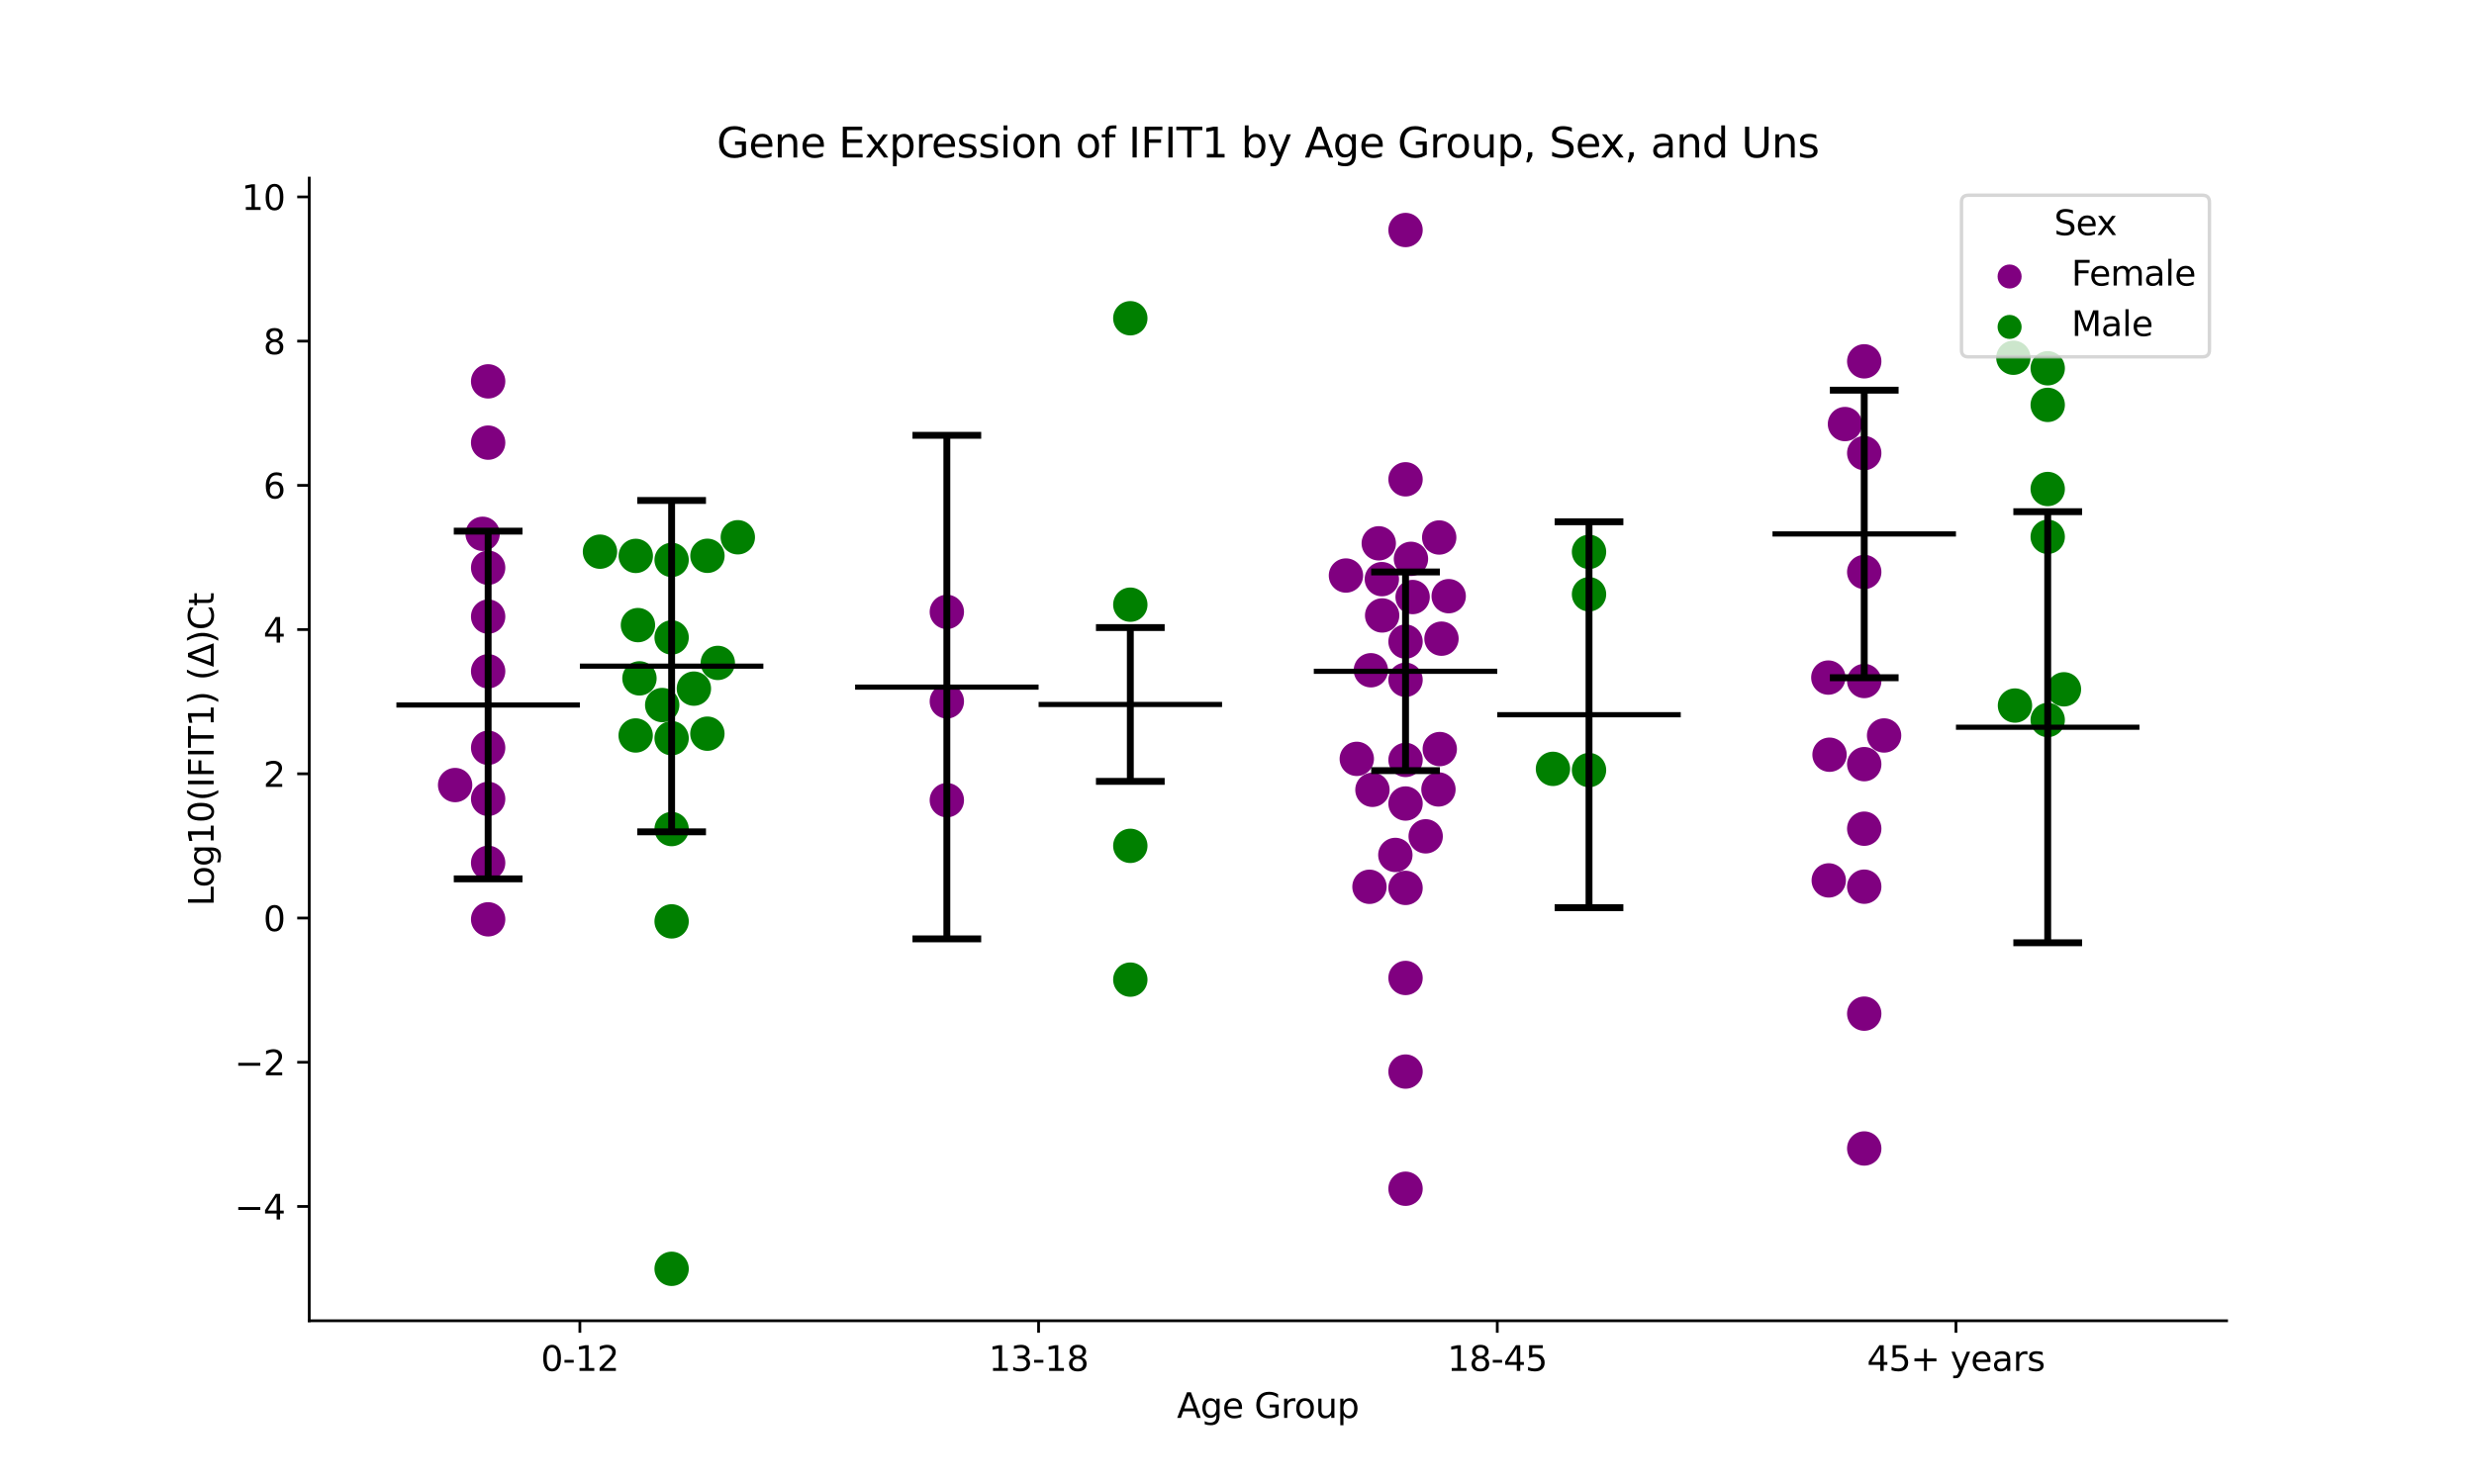 <?xml version="1.0" encoding="utf-8" standalone="no"?>
<!DOCTYPE svg PUBLIC "-//W3C//DTD SVG 1.1//EN"
  "http://www.w3.org/Graphics/SVG/1.1/DTD/svg11.dtd">
<svg xmlns:xlink="http://www.w3.org/1999/xlink" width="720pt" height="432pt" viewBox="0 0 720 432" xmlns="http://www.w3.org/2000/svg" version="1.1">
 <defs>
  <style type="text/css">*{stroke-linejoin: round; stroke-linecap: butt}</style>
 </defs>
 <g id="figure_1">
  <g id="patch_1">
   <path d="M 0 432 
L 720 432 
L 720 0 
L 0 0 
z
" style="fill: #ffffff"/>
  </g>
  <g id="axes_1">
   <g id="patch_2">
    <path d="M 90 384.48 
L 648 384.48 
L 648 51.84 
L 90 51.84 
z
" style="fill: #ffffff"/>
   </g>
   <g id="PathCollection_1">
    <defs>
     <path id="C0_0_c9276a9170" d="M 0 5 
C 1.326 5 2.598 4.473 3.536 3.536 
C 4.473 2.598 5 1.326 5 -0 
C 5 -1.326 4.473 -2.598 3.536 -3.536 
C 2.598 -4.473 1.326 -5 0 -5 
C -1.326 -5 -2.598 -4.473 -3.536 -3.536 
C -4.473 -2.598 -5 -1.326 -5 0 
C -5 1.326 -4.473 2.598 -3.536 3.536 
C -2.598 4.473 -1.326 5 0 5 
z
"/>
    </defs>
    <g clip-path="url(#p5ed9234a04)">
     <use xlink:href="#C0_0_c9276a9170" x="140.456" y="155.396" style="fill: #800080"/>
    </g>
    <g clip-path="url(#p5ed9234a04)">
     <use xlink:href="#C0_0_c9276a9170" x="142.062" y="217.688" style="fill: #800080"/>
    </g>
    <g clip-path="url(#p5ed9234a04)">
     <use xlink:href="#C0_0_c9276a9170" x="132.451" y="228.535" style="fill: #800080"/>
    </g>
    <g clip-path="url(#p5ed9234a04)">
     <use xlink:href="#C0_0_c9276a9170" x="142.062" y="179.499" style="fill: #800080"/>
    </g>
    <g clip-path="url(#p5ed9234a04)">
     <use xlink:href="#C0_0_c9276a9170" x="142.062" y="111.017" style="fill: #800080"/>
    </g>
    <g clip-path="url(#p5ed9234a04)">
     <use xlink:href="#C0_0_c9276a9170" x="142.062" y="251.177" style="fill: #800080"/>
    </g>
    <g clip-path="url(#p5ed9234a04)">
     <use xlink:href="#C0_0_c9276a9170" x="142.062" y="165.278" style="fill: #800080"/>
    </g>
    <g clip-path="url(#p5ed9234a04)">
     <use xlink:href="#C0_0_c9276a9170" x="142.062" y="128.852" style="fill: #800080"/>
    </g>
    <g clip-path="url(#p5ed9234a04)">
     <use xlink:href="#C0_0_c9276a9170" x="142.062" y="195.416" style="fill: #800080"/>
    </g>
    <g clip-path="url(#p5ed9234a04)">
     <use xlink:href="#C0_0_c9276a9170" x="142.062" y="232.561" style="fill: #800080"/>
    </g>
    <g clip-path="url(#p5ed9234a04)">
     <use xlink:href="#C0_0_c9276a9170" x="142.062" y="267.624" style="fill: #800080"/>
    </g>
   </g>
   <g id="PathCollection_2">
    <defs>
     <path id="C1_0_45dfde4fef" d="M 0 5 
C 1.326 5 2.598 4.473 3.536 3.536 
C 4.473 2.598 5 1.326 5 -0 
C 5 -1.326 4.473 -2.598 3.536 -3.536 
C 2.598 -4.473 1.326 -5 0 -5 
C -1.326 -5 -2.598 -4.473 -3.536 -3.536 
C -4.473 -2.598 -5 -1.326 -5 0 
C -5 1.326 -4.473 2.598 -3.536 3.536 
C -2.598 4.473 -1.326 5 0 5 
z
"/>
    </defs>
    <g clip-path="url(#p5ed9234a04)">
     <use xlink:href="#C1_0_45dfde4fef" x="185.66" y="181.972" style="fill: #008000"/>
    </g>
    <g clip-path="url(#p5ed9234a04)">
     <use xlink:href="#C1_0_45dfde4fef" x="186.098" y="197.478" style="fill: #008000"/>
    </g>
    <g clip-path="url(#p5ed9234a04)">
     <use xlink:href="#C1_0_45dfde4fef" x="205.868" y="213.58" style="fill: #008000"/>
    </g>
    <g clip-path="url(#p5ed9234a04)">
     <use xlink:href="#C1_0_45dfde4fef" x="195.459" y="162.994" style="fill: #008000"/>
    </g>
    <g clip-path="url(#p5ed9234a04)">
     <use xlink:href="#C1_0_45dfde4fef" x="214.724" y="156.403" style="fill: #008000"/>
    </g>
    <g clip-path="url(#p5ed9234a04)">
     <use xlink:href="#C1_0_45dfde4fef" x="195.459" y="185.564" style="fill: #008000"/>
    </g>
    <g clip-path="url(#p5ed9234a04)">
     <use xlink:href="#C1_0_45dfde4fef" x="192.716" y="205.242" style="fill: #008000"/>
    </g>
    <g clip-path="url(#p5ed9234a04)">
     <use xlink:href="#C1_0_45dfde4fef" x="174.611" y="160.596" style="fill: #008000"/>
    </g>
    <g clip-path="url(#p5ed9234a04)">
     <use xlink:href="#C1_0_45dfde4fef" x="195.459" y="241.347" style="fill: #008000"/>
    </g>
    <g clip-path="url(#p5ed9234a04)">
     <use xlink:href="#C1_0_45dfde4fef" x="195.459" y="214.894" style="fill: #008000"/>
    </g>
    <g clip-path="url(#p5ed9234a04)">
     <use xlink:href="#C1_0_45dfde4fef" x="201.94" y="200.464" style="fill: #008000"/>
    </g>
    <g clip-path="url(#p5ed9234a04)">
     <use xlink:href="#C1_0_45dfde4fef" x="195.459" y="369.36" style="fill: #008000"/>
    </g>
    <g clip-path="url(#p5ed9234a04)">
     <use xlink:href="#C1_0_45dfde4fef" x="205.884" y="161.8" style="fill: #008000"/>
    </g>
    <g clip-path="url(#p5ed9234a04)">
     <use xlink:href="#C1_0_45dfde4fef" x="195.459" y="268.219" style="fill: #008000"/>
    </g>
    <g clip-path="url(#p5ed9234a04)">
     <use xlink:href="#C1_0_45dfde4fef" x="184.993" y="214.099" style="fill: #008000"/>
    </g>
    <g clip-path="url(#p5ed9234a04)">
     <use xlink:href="#C1_0_45dfde4fef" x="185.031" y="161.828" style="fill: #008000"/>
    </g>
    <g clip-path="url(#p5ed9234a04)">
     <use xlink:href="#C1_0_45dfde4fef" x="208.901" y="192.977" style="fill: #008000"/>
    </g>
   </g>
   <g id="PathCollection_3">
    <defs>
     <path id="C2_0_826dd06408" d="M 0 5 
C 1.326 5 2.598 4.473 3.536 3.536 
C 4.473 2.598 5 1.326 5 -0 
C 5 -1.326 4.473 -2.598 3.536 -3.536 
C 2.598 -4.473 1.326 -5 0 -5 
C -1.326 -5 -2.598 -4.473 -3.536 -3.536 
C -4.473 -2.598 -5 -1.326 -5 0 
C -5 1.326 -4.473 2.598 -3.536 3.536 
C -2.598 4.473 -1.326 5 0 5 
z
"/>
    </defs>
    <g clip-path="url(#p5ed9234a04)">
     <use xlink:href="#C2_0_826dd06408" x="275.555" y="178.124" style="fill: #800080"/>
    </g>
    <g clip-path="url(#p5ed9234a04)">
     <use xlink:href="#C2_0_826dd06408" x="275.555" y="232.933" style="fill: #800080"/>
    </g>
    <g clip-path="url(#p5ed9234a04)">
     <use xlink:href="#C2_0_826dd06408" x="275.555" y="204.172" style="fill: #800080"/>
    </g>
   </g>
   <g id="PathCollection_4">
    <defs>
     <path id="C3_0_7bccca6d13" d="M 0 5 
C 1.326 5 2.598 4.473 3.536 3.536 
C 4.473 2.598 5 1.326 5 -0 
C 5 -1.326 4.473 -2.598 3.536 -3.536 
C 2.598 -4.473 1.326 -5 0 -5 
C -1.326 -5 -2.598 -4.473 -3.536 -3.536 
C -4.473 -2.598 -5 -1.326 -5 0 
C -5 1.326 -4.473 2.598 -3.536 3.536 
C -2.598 4.473 -1.326 5 0 5 
z
"/>
    </defs>
    <g clip-path="url(#p5ed9234a04)">
     <use xlink:href="#C3_0_7bccca6d13" x="328.952" y="285.174" style="fill: #008000"/>
    </g>
    <g clip-path="url(#p5ed9234a04)">
     <use xlink:href="#C3_0_7bccca6d13" x="328.952" y="92.645" style="fill: #008000"/>
    </g>
    <g clip-path="url(#p5ed9234a04)">
     <use xlink:href="#C3_0_7bccca6d13" x="328.952" y="246.231" style="fill: #008000"/>
    </g>
    <g clip-path="url(#p5ed9234a04)">
     <use xlink:href="#C3_0_7bccca6d13" x="328.952" y="176.025" style="fill: #008000"/>
    </g>
   </g>
   <g id="PathCollection_5">
    <defs>
     <path id="C4_0_5c964a49e8" d="M 0 5 
C 1.326 5 2.598 4.473 3.536 3.536 
C 4.473 2.598 5 1.326 5 -0 
C 5 -1.326 4.473 -2.598 3.536 -3.536 
C 2.598 -4.473 1.326 -5 0 -5 
C -1.326 -5 -2.598 -4.473 -3.536 -3.536 
C -4.473 -2.598 -5 -1.326 -5 0 
C -5 1.326 -4.473 2.598 -3.536 3.536 
C -2.598 4.473 -1.326 5 0 5 
z
"/>
    </defs>
    <g clip-path="url(#p5ed9234a04)">
     <use xlink:href="#C4_0_5c964a49e8" x="401.257" y="158.166" style="fill: #800080"/>
    </g>
    <g clip-path="url(#p5ed9234a04)">
     <use xlink:href="#C4_0_5c964a49e8" x="409.048" y="258.473" style="fill: #800080"/>
    </g>
    <g clip-path="url(#p5ed9234a04)">
     <use xlink:href="#C4_0_5c964a49e8" x="398.553" y="258.149" style="fill: #800080"/>
    </g>
    <g clip-path="url(#p5ed9234a04)">
     <use xlink:href="#C4_0_5c964a49e8" x="406.084" y="248.88" style="fill: #800080"/>
    </g>
    <g clip-path="url(#p5ed9234a04)">
     <use xlink:href="#C4_0_5c964a49e8" x="409.048" y="139.529" style="fill: #800080"/>
    </g>
    <g clip-path="url(#p5ed9234a04)">
     <use xlink:href="#C4_0_5c964a49e8" x="409.048" y="197.892" style="fill: #800080"/>
    </g>
    <g clip-path="url(#p5ed9234a04)">
     <use xlink:href="#C4_0_5c964a49e8" x="414.909" y="243.461" style="fill: #800080"/>
    </g>
    <g clip-path="url(#p5ed9234a04)">
     <use xlink:href="#C4_0_5c964a49e8" x="409.048" y="233.907" style="fill: #800080"/>
    </g>
    <g clip-path="url(#p5ed9234a04)">
     <use xlink:href="#C4_0_5c964a49e8" x="409.048" y="66.96" style="fill: #800080"/>
    </g>
    <g clip-path="url(#p5ed9234a04)">
     <use xlink:href="#C4_0_5c964a49e8" x="398.96" y="195.116" style="fill: #800080"/>
    </g>
    <g clip-path="url(#p5ed9234a04)">
     <use xlink:href="#C4_0_5c964a49e8" x="419.009" y="218.059" style="fill: #800080"/>
    </g>
    <g clip-path="url(#p5ed9234a04)">
     <use xlink:href="#C4_0_5c964a49e8" x="411.113" y="173.803" style="fill: #800080"/>
    </g>
    <g clip-path="url(#p5ed9234a04)">
     <use xlink:href="#C4_0_5c964a49e8" x="394.861" y="220.911" style="fill: #800080"/>
    </g>
    <g clip-path="url(#p5ed9234a04)">
     <use xlink:href="#C4_0_5c964a49e8" x="391.709" y="167.539" style="fill: #800080"/>
    </g>
    <g clip-path="url(#p5ed9234a04)">
     <use xlink:href="#C4_0_5c964a49e8" x="402.151" y="168.593" style="fill: #800080"/>
    </g>
    <g clip-path="url(#p5ed9234a04)">
     <use xlink:href="#C4_0_5c964a49e8" x="418.846" y="156.467" style="fill: #800080"/>
    </g>
    <g clip-path="url(#p5ed9234a04)">
     <use xlink:href="#C4_0_5c964a49e8" x="402.244" y="179.157" style="fill: #800080"/>
    </g>
    <g clip-path="url(#p5ed9234a04)">
     <use xlink:href="#C4_0_5c964a49e8" x="421.61" y="173.55" style="fill: #800080"/>
    </g>
    <g clip-path="url(#p5ed9234a04)">
     <use xlink:href="#C4_0_5c964a49e8" x="409.048" y="311.941" style="fill: #800080"/>
    </g>
    <g clip-path="url(#p5ed9234a04)">
     <use xlink:href="#C4_0_5c964a49e8" x="409.048" y="346.05" style="fill: #800080"/>
    </g>
    <g clip-path="url(#p5ed9234a04)">
     <use xlink:href="#C4_0_5c964a49e8" x="418.626" y="229.809" style="fill: #800080"/>
    </g>
    <g clip-path="url(#p5ed9234a04)">
     <use xlink:href="#C4_0_5c964a49e8" x="419.51" y="185.921" style="fill: #800080"/>
    </g>
    <g clip-path="url(#p5ed9234a04)">
     <use xlink:href="#C4_0_5c964a49e8" x="399.418" y="229.92" style="fill: #800080"/>
    </g>
    <g clip-path="url(#p5ed9234a04)">
     <use xlink:href="#C4_0_5c964a49e8" x="410.624" y="162.686" style="fill: #800080"/>
    </g>
    <g clip-path="url(#p5ed9234a04)">
     <use xlink:href="#C4_0_5c964a49e8" x="409.048" y="186.774" style="fill: #800080"/>
    </g>
    <g clip-path="url(#p5ed9234a04)">
     <use xlink:href="#C4_0_5c964a49e8" x="409.048" y="221.22" style="fill: #800080"/>
    </g>
    <g clip-path="url(#p5ed9234a04)">
     <use xlink:href="#C4_0_5c964a49e8" x="409.048" y="284.691" style="fill: #800080"/>
    </g>
   </g>
   <g id="PathCollection_6">
    <defs>
     <path id="C5_0_797aa3fa32" d="M 0 5 
C 1.326 5 2.598 4.473 3.536 3.536 
C 4.473 2.598 5 1.326 5 -0 
C 5 -1.326 4.473 -2.598 3.536 -3.536 
C 2.598 -4.473 1.326 -5 0 -5 
C -1.326 -5 -2.598 -4.473 -3.536 -3.536 
C -4.473 -2.598 -5 -1.326 -5 0 
C -5 1.326 -4.473 2.598 -3.536 3.536 
C -2.598 4.473 -1.326 5 0 5 
z
"/>
    </defs>
    <g clip-path="url(#p5ed9234a04)">
     <use xlink:href="#C5_0_797aa3fa32" x="451.952" y="223.82" style="fill: #008000"/>
    </g>
    <g clip-path="url(#p5ed9234a04)">
     <use xlink:href="#C5_0_797aa3fa32" x="462.445" y="224.174" style="fill: #008000"/>
    </g>
    <g clip-path="url(#p5ed9234a04)">
     <use xlink:href="#C5_0_797aa3fa32" x="462.445" y="172.998" style="fill: #008000"/>
    </g>
    <g clip-path="url(#p5ed9234a04)">
     <use xlink:href="#C5_0_797aa3fa32" x="462.445" y="160.654" style="fill: #008000"/>
    </g>
   </g>
   <g id="PathCollection_7">
    <defs>
     <path id="C6_0_ce1f99729d" d="M 0 5 
C 1.326 5 2.598 4.473 3.536 3.536 
C 4.473 2.598 5 1.326 5 -0 
C 5 -1.326 4.473 -2.598 3.536 -3.536 
C 2.598 -4.473 1.326 -5 0 -5 
C -1.326 -5 -2.598 -4.473 -3.536 -3.536 
C -4.473 -2.598 -5 -1.326 -5 0 
C -5 1.326 -4.473 2.598 -3.536 3.536 
C -2.598 4.473 -1.326 5 0 5 
z
"/>
    </defs>
    <g clip-path="url(#p5ed9234a04)">
     <use xlink:href="#C6_0_ce1f99729d" x="542.541" y="295.081" style="fill: #800080"/>
    </g>
    <g clip-path="url(#p5ed9234a04)">
     <use xlink:href="#C6_0_ce1f99729d" x="548.321" y="214.1" style="fill: #800080"/>
    </g>
    <g clip-path="url(#p5ed9234a04)">
     <use xlink:href="#C6_0_ce1f99729d" x="542.541" y="166.508" style="fill: #800080"/>
    </g>
    <g clip-path="url(#p5ed9234a04)">
     <use xlink:href="#C6_0_ce1f99729d" x="542.541" y="105.187" style="fill: #800080"/>
    </g>
    <g clip-path="url(#p5ed9234a04)">
     <use xlink:href="#C6_0_ce1f99729d" x="536.936" y="123.449" style="fill: #800080"/>
    </g>
    <g clip-path="url(#p5ed9234a04)">
     <use xlink:href="#C6_0_ce1f99729d" x="542.541" y="198.244" style="fill: #800080"/>
    </g>
    <g clip-path="url(#p5ed9234a04)">
     <use xlink:href="#C6_0_ce1f99729d" x="532.445" y="219.701" style="fill: #800080"/>
    </g>
    <g clip-path="url(#p5ed9234a04)">
     <use xlink:href="#C6_0_ce1f99729d" x="532.218" y="256.29" style="fill: #800080"/>
    </g>
    <g clip-path="url(#p5ed9234a04)">
     <use xlink:href="#C6_0_ce1f99729d" x="542.541" y="131.905" style="fill: #800080"/>
    </g>
    <g clip-path="url(#p5ed9234a04)">
     <use xlink:href="#C6_0_ce1f99729d" x="542.541" y="241.241" style="fill: #800080"/>
    </g>
    <g clip-path="url(#p5ed9234a04)">
     <use xlink:href="#C6_0_ce1f99729d" x="542.541" y="334.328" style="fill: #800080"/>
    </g>
    <g clip-path="url(#p5ed9234a04)">
     <use xlink:href="#C6_0_ce1f99729d" x="532.093" y="197.247" style="fill: #800080"/>
    </g>
    <g clip-path="url(#p5ed9234a04)">
     <use xlink:href="#C6_0_ce1f99729d" x="542.541" y="222.449" style="fill: #800080"/>
    </g>
    <g clip-path="url(#p5ed9234a04)">
     <use xlink:href="#C6_0_ce1f99729d" x="542.541" y="258.118" style="fill: #800080"/>
    </g>
   </g>
   <g id="PathCollection_8">
    <defs>
     <path id="C7_0_4803d1786e" d="M 0 5 
C 1.326 5 2.598 4.473 3.536 3.536 
C 4.473 2.598 5 1.326 5 -0 
C 5 -1.326 4.473 -2.598 3.536 -3.536 
C 2.598 -4.473 1.326 -5 0 -5 
C -1.326 -5 -2.598 -4.473 -3.536 -3.536 
C -4.473 -2.598 -5 -1.326 -5 0 
C -5 1.326 -4.473 2.598 -3.536 3.536 
C -2.598 4.473 -1.326 5 0 5 
z
"/>
    </defs>
    <g clip-path="url(#p5ed9234a04)">
     <use xlink:href="#C7_0_4803d1786e" x="586.41" y="205.391" style="fill: #008000"/>
    </g>
    <g clip-path="url(#p5ed9234a04)">
     <use xlink:href="#C7_0_4803d1786e" x="595.938" y="107.209" style="fill: #008000"/>
    </g>
    <g clip-path="url(#p5ed9234a04)">
     <use xlink:href="#C7_0_4803d1786e" x="585.945" y="104.139" style="fill: #008000"/>
    </g>
    <g clip-path="url(#p5ed9234a04)">
     <use xlink:href="#C7_0_4803d1786e" x="595.938" y="142.355" style="fill: #008000"/>
    </g>
    <g clip-path="url(#p5ed9234a04)">
     <use xlink:href="#C7_0_4803d1786e" x="595.938" y="156.268" style="fill: #008000"/>
    </g>
    <g clip-path="url(#p5ed9234a04)">
     <use xlink:href="#C7_0_4803d1786e" x="595.938" y="209.594" style="fill: #008000"/>
    </g>
    <g clip-path="url(#p5ed9234a04)">
     <use xlink:href="#C7_0_4803d1786e" x="600.663" y="200.663" style="fill: #008000"/>
    </g>
    <g clip-path="url(#p5ed9234a04)">
     <use xlink:href="#C7_0_4803d1786e" x="595.938" y="117.865" style="fill: #008000"/>
    </g>
   </g>
   <g id="PathCollection_9"/>
   <g id="PathCollection_10"/>
   <g id="matplotlib.axis_1">
    <g id="xtick_1">
     <g id="line2d_1">
      <defs>
       <path id="mc02704fbeb" d="M 0 0 
L 0 3.5 
" style="stroke: #000000; stroke-width: 0.8"/>
      </defs>
      <g>
       <use xlink:href="#mc02704fbeb" x="168.761" y="384.48" style="stroke: #000000; stroke-width: 0.8"/>
      </g>
     </g>
     <g id="text_1">
      <!-- 0-12 -->
      <g transform="translate(157.413 399.078) scale(0.1 -0.1)">
       <defs>
        <path id="DejaVuSans-30" d="M 2034 4250 
Q 1547 4250 1301 3770 
Q 1056 3291 1056 2328 
Q 1056 1369 1301 889 
Q 1547 409 2034 409 
Q 2525 409 2770 889 
Q 3016 1369 3016 2328 
Q 3016 3291 2770 3770 
Q 2525 4250 2034 4250 
z
M 2034 4750 
Q 2819 4750 3233 4129 
Q 3647 3509 3647 2328 
Q 3647 1150 3233 529 
Q 2819 -91 2034 -91 
Q 1250 -91 836 529 
Q 422 1150 422 2328 
Q 422 3509 836 4129 
Q 1250 4750 2034 4750 
z
" transform="scale(0.016)"/>
        <path id="DejaVuSans-2d" d="M 313 2009 
L 1997 2009 
L 1997 1497 
L 313 1497 
L 313 2009 
z
" transform="scale(0.016)"/>
        <path id="DejaVuSans-31" d="M 794 531 
L 1825 531 
L 1825 4091 
L 703 3866 
L 703 4441 
L 1819 4666 
L 2450 4666 
L 2450 531 
L 3481 531 
L 3481 0 
L 794 0 
L 794 531 
z
" transform="scale(0.016)"/>
        <path id="DejaVuSans-32" d="M 1228 531 
L 3431 531 
L 3431 0 
L 469 0 
L 469 531 
Q 828 903 1448 1529 
Q 2069 2156 2228 2338 
Q 2531 2678 2651 2914 
Q 2772 3150 2772 3378 
Q 2772 3750 2511 3984 
Q 2250 4219 1831 4219 
Q 1534 4219 1204 4116 
Q 875 4013 500 3803 
L 500 4441 
Q 881 4594 1212 4672 
Q 1544 4750 1819 4750 
Q 2544 4750 2975 4387 
Q 3406 4025 3406 3419 
Q 3406 3131 3298 2873 
Q 3191 2616 2906 2266 
Q 2828 2175 2409 1742 
Q 1991 1309 1228 531 
z
" transform="scale(0.016)"/>
       </defs>
       <use xlink:href="#DejaVuSans-30"/>
       <use xlink:href="#DejaVuSans-2d" x="63.623"/>
       <use xlink:href="#DejaVuSans-31" x="99.707"/>
       <use xlink:href="#DejaVuSans-32" x="163.33"/>
      </g>
     </g>
    </g>
    <g id="xtick_2">
     <g id="line2d_2">
      <g>
       <use xlink:href="#mc02704fbeb" x="302.254" y="384.48" style="stroke: #000000; stroke-width: 0.8"/>
      </g>
     </g>
     <g id="text_2">
      <!-- 13-18 -->
      <g transform="translate(287.725 399.078) scale(0.1 -0.1)">
       <defs>
        <path id="DejaVuSans-33" d="M 2597 2516 
Q 3050 2419 3304 2112 
Q 3559 1806 3559 1356 
Q 3559 666 3084 287 
Q 2609 -91 1734 -91 
Q 1441 -91 1130 -33 
Q 819 25 488 141 
L 488 750 
Q 750 597 1062 519 
Q 1375 441 1716 441 
Q 2309 441 2620 675 
Q 2931 909 2931 1356 
Q 2931 1769 2642 2001 
Q 2353 2234 1838 2234 
L 1294 2234 
L 1294 2753 
L 1863 2753 
Q 2328 2753 2575 2939 
Q 2822 3125 2822 3475 
Q 2822 3834 2567 4026 
Q 2313 4219 1838 4219 
Q 1578 4219 1281 4162 
Q 984 4106 628 3988 
L 628 4550 
Q 988 4650 1302 4700 
Q 1616 4750 1894 4750 
Q 2613 4750 3031 4423 
Q 3450 4097 3450 3541 
Q 3450 3153 3228 2886 
Q 3006 2619 2597 2516 
z
" transform="scale(0.016)"/>
        <path id="DejaVuSans-38" d="M 2034 2216 
Q 1584 2216 1326 1975 
Q 1069 1734 1069 1313 
Q 1069 891 1326 650 
Q 1584 409 2034 409 
Q 2484 409 2743 651 
Q 3003 894 3003 1313 
Q 3003 1734 2745 1975 
Q 2488 2216 2034 2216 
z
M 1403 2484 
Q 997 2584 770 2862 
Q 544 3141 544 3541 
Q 544 4100 942 4425 
Q 1341 4750 2034 4750 
Q 2731 4750 3128 4425 
Q 3525 4100 3525 3541 
Q 3525 3141 3298 2862 
Q 3072 2584 2669 2484 
Q 3125 2378 3379 2068 
Q 3634 1759 3634 1313 
Q 3634 634 3220 271 
Q 2806 -91 2034 -91 
Q 1263 -91 848 271 
Q 434 634 434 1313 
Q 434 1759 690 2068 
Q 947 2378 1403 2484 
z
M 1172 3481 
Q 1172 3119 1398 2916 
Q 1625 2713 2034 2713 
Q 2441 2713 2670 2916 
Q 2900 3119 2900 3481 
Q 2900 3844 2670 4047 
Q 2441 4250 2034 4250 
Q 1625 4250 1398 4047 
Q 1172 3844 1172 3481 
z
" transform="scale(0.016)"/>
       </defs>
       <use xlink:href="#DejaVuSans-31"/>
       <use xlink:href="#DejaVuSans-33" x="63.623"/>
       <use xlink:href="#DejaVuSans-2d" x="127.246"/>
       <use xlink:href="#DejaVuSans-31" x="163.33"/>
       <use xlink:href="#DejaVuSans-38" x="226.953"/>
      </g>
     </g>
    </g>
    <g id="xtick_3">
     <g id="line2d_3">
      <g>
       <use xlink:href="#mc02704fbeb" x="435.746" y="384.48" style="stroke: #000000; stroke-width: 0.8"/>
      </g>
     </g>
     <g id="text_3">
      <!-- 18-45 -->
      <g transform="translate(421.218 399.078) scale(0.1 -0.1)">
       <defs>
        <path id="DejaVuSans-34" d="M 2419 4116 
L 825 1625 
L 2419 1625 
L 2419 4116 
z
M 2253 4666 
L 3047 4666 
L 3047 1625 
L 3713 1625 
L 3713 1100 
L 3047 1100 
L 3047 0 
L 2419 0 
L 2419 1100 
L 313 1100 
L 313 1709 
L 2253 4666 
z
" transform="scale(0.016)"/>
        <path id="DejaVuSans-35" d="M 691 4666 
L 3169 4666 
L 3169 4134 
L 1269 4134 
L 1269 2991 
Q 1406 3038 1543 3061 
Q 1681 3084 1819 3084 
Q 2600 3084 3056 2656 
Q 3513 2228 3513 1497 
Q 3513 744 3044 326 
Q 2575 -91 1722 -91 
Q 1428 -91 1123 -41 
Q 819 9 494 109 
L 494 744 
Q 775 591 1075 516 
Q 1375 441 1709 441 
Q 2250 441 2565 725 
Q 2881 1009 2881 1497 
Q 2881 1984 2565 2268 
Q 2250 2553 1709 2553 
Q 1456 2553 1204 2497 
Q 953 2441 691 2322 
L 691 4666 
z
" transform="scale(0.016)"/>
       </defs>
       <use xlink:href="#DejaVuSans-31"/>
       <use xlink:href="#DejaVuSans-38" x="63.623"/>
       <use xlink:href="#DejaVuSans-2d" x="127.246"/>
       <use xlink:href="#DejaVuSans-34" x="163.33"/>
       <use xlink:href="#DejaVuSans-35" x="226.953"/>
      </g>
     </g>
    </g>
    <g id="xtick_4">
     <g id="line2d_4">
      <g>
       <use xlink:href="#mc02704fbeb" x="569.239" y="384.48" style="stroke: #000000; stroke-width: 0.8"/>
      </g>
     </g>
     <g id="text_4">
      <!-- 45+ years -->
      <g transform="translate(543.338 399.078) scale(0.1 -0.1)">
       <defs>
        <path id="DejaVuSans-2b" d="M 2944 4013 
L 2944 2272 
L 4684 2272 
L 4684 1741 
L 2944 1741 
L 2944 0 
L 2419 0 
L 2419 1741 
L 678 1741 
L 678 2272 
L 2419 2272 
L 2419 4013 
L 2944 4013 
z
" transform="scale(0.016)"/>
        <path id="DejaVuSans-20" transform="scale(0.016)"/>
        <path id="DejaVuSans-79" d="M 2059 -325 
Q 1816 -950 1584 -1140 
Q 1353 -1331 966 -1331 
L 506 -1331 
L 506 -850 
L 844 -850 
Q 1081 -850 1212 -737 
Q 1344 -625 1503 -206 
L 1606 56 
L 191 3500 
L 800 3500 
L 1894 763 
L 2988 3500 
L 3597 3500 
L 2059 -325 
z
" transform="scale(0.016)"/>
        <path id="DejaVuSans-65" d="M 3597 1894 
L 3597 1613 
L 953 1613 
Q 991 1019 1311 708 
Q 1631 397 2203 397 
Q 2534 397 2845 478 
Q 3156 559 3463 722 
L 3463 178 
Q 3153 47 2828 -22 
Q 2503 -91 2169 -91 
Q 1331 -91 842 396 
Q 353 884 353 1716 
Q 353 2575 817 3079 
Q 1281 3584 2069 3584 
Q 2775 3584 3186 3129 
Q 3597 2675 3597 1894 
z
M 3022 2063 
Q 3016 2534 2758 2815 
Q 2500 3097 2075 3097 
Q 1594 3097 1305 2825 
Q 1016 2553 972 2059 
L 3022 2063 
z
" transform="scale(0.016)"/>
        <path id="DejaVuSans-61" d="M 2194 1759 
Q 1497 1759 1228 1600 
Q 959 1441 959 1056 
Q 959 750 1161 570 
Q 1363 391 1709 391 
Q 2188 391 2477 730 
Q 2766 1069 2766 1631 
L 2766 1759 
L 2194 1759 
z
M 3341 1997 
L 3341 0 
L 2766 0 
L 2766 531 
Q 2569 213 2275 61 
Q 1981 -91 1556 -91 
Q 1019 -91 701 211 
Q 384 513 384 1019 
Q 384 1609 779 1909 
Q 1175 2209 1959 2209 
L 2766 2209 
L 2766 2266 
Q 2766 2663 2505 2880 
Q 2244 3097 1772 3097 
Q 1472 3097 1187 3025 
Q 903 2953 641 2809 
L 641 3341 
Q 956 3463 1253 3523 
Q 1550 3584 1831 3584 
Q 2591 3584 2966 3190 
Q 3341 2797 3341 1997 
z
" transform="scale(0.016)"/>
        <path id="DejaVuSans-72" d="M 2631 2963 
Q 2534 3019 2420 3045 
Q 2306 3072 2169 3072 
Q 1681 3072 1420 2755 
Q 1159 2438 1159 1844 
L 1159 0 
L 581 0 
L 581 3500 
L 1159 3500 
L 1159 2956 
Q 1341 3275 1631 3429 
Q 1922 3584 2338 3584 
Q 2397 3584 2469 3576 
Q 2541 3569 2628 3553 
L 2631 2963 
z
" transform="scale(0.016)"/>
        <path id="DejaVuSans-73" d="M 2834 3397 
L 2834 2853 
Q 2591 2978 2328 3040 
Q 2066 3103 1784 3103 
Q 1356 3103 1142 2972 
Q 928 2841 928 2578 
Q 928 2378 1081 2264 
Q 1234 2150 1697 2047 
L 1894 2003 
Q 2506 1872 2764 1633 
Q 3022 1394 3022 966 
Q 3022 478 2636 193 
Q 2250 -91 1575 -91 
Q 1294 -91 989 -36 
Q 684 19 347 128 
L 347 722 
Q 666 556 975 473 
Q 1284 391 1588 391 
Q 1994 391 2212 530 
Q 2431 669 2431 922 
Q 2431 1156 2273 1281 
Q 2116 1406 1581 1522 
L 1381 1569 
Q 847 1681 609 1914 
Q 372 2147 372 2553 
Q 372 3047 722 3315 
Q 1072 3584 1716 3584 
Q 2034 3584 2315 3537 
Q 2597 3491 2834 3397 
z
" transform="scale(0.016)"/>
       </defs>
       <use xlink:href="#DejaVuSans-34"/>
       <use xlink:href="#DejaVuSans-35" x="63.623"/>
       <use xlink:href="#DejaVuSans-2b" x="127.246"/>
       <use xlink:href="#DejaVuSans-20" x="211.035"/>
       <use xlink:href="#DejaVuSans-79" x="242.822"/>
       <use xlink:href="#DejaVuSans-65" x="302.002"/>
       <use xlink:href="#DejaVuSans-61" x="363.525"/>
       <use xlink:href="#DejaVuSans-72" x="424.805"/>
       <use xlink:href="#DejaVuSans-73" x="465.918"/>
      </g>
     </g>
    </g>
    <g id="text_5">
     <!-- Age Group -->
     <g transform="translate(342.52 412.757) scale(0.1 -0.1)">
      <defs>
       <path id="DejaVuSans-41" d="M 2188 4044 
L 1331 1722 
L 3047 1722 
L 2188 4044 
z
M 1831 4666 
L 2547 4666 
L 4325 0 
L 3669 0 
L 3244 1197 
L 1141 1197 
L 716 0 
L 50 0 
L 1831 4666 
z
" transform="scale(0.016)"/>
       <path id="DejaVuSans-67" d="M 2906 1791 
Q 2906 2416 2648 2759 
Q 2391 3103 1925 3103 
Q 1463 3103 1205 2759 
Q 947 2416 947 1791 
Q 947 1169 1205 825 
Q 1463 481 1925 481 
Q 2391 481 2648 825 
Q 2906 1169 2906 1791 
z
M 3481 434 
Q 3481 -459 3084 -895 
Q 2688 -1331 1869 -1331 
Q 1566 -1331 1297 -1286 
Q 1028 -1241 775 -1147 
L 775 -588 
Q 1028 -725 1275 -790 
Q 1522 -856 1778 -856 
Q 2344 -856 2625 -561 
Q 2906 -266 2906 331 
L 2906 616 
Q 2728 306 2450 153 
Q 2172 0 1784 0 
Q 1141 0 747 490 
Q 353 981 353 1791 
Q 353 2603 747 3093 
Q 1141 3584 1784 3584 
Q 2172 3584 2450 3431 
Q 2728 3278 2906 2969 
L 2906 3500 
L 3481 3500 
L 3481 434 
z
" transform="scale(0.016)"/>
       <path id="DejaVuSans-47" d="M 3809 666 
L 3809 1919 
L 2778 1919 
L 2778 2438 
L 4434 2438 
L 4434 434 
Q 4069 175 3628 42 
Q 3188 -91 2688 -91 
Q 1594 -91 976 548 
Q 359 1188 359 2328 
Q 359 3472 976 4111 
Q 1594 4750 2688 4750 
Q 3144 4750 3555 4637 
Q 3966 4525 4313 4306 
L 4313 3634 
Q 3963 3931 3569 4081 
Q 3175 4231 2741 4231 
Q 1884 4231 1454 3753 
Q 1025 3275 1025 2328 
Q 1025 1384 1454 906 
Q 1884 428 2741 428 
Q 3075 428 3337 486 
Q 3600 544 3809 666 
z
" transform="scale(0.016)"/>
       <path id="DejaVuSans-6f" d="M 1959 3097 
Q 1497 3097 1228 2736 
Q 959 2375 959 1747 
Q 959 1119 1226 758 
Q 1494 397 1959 397 
Q 2419 397 2687 759 
Q 2956 1122 2956 1747 
Q 2956 2369 2687 2733 
Q 2419 3097 1959 3097 
z
M 1959 3584 
Q 2709 3584 3137 3096 
Q 3566 2609 3566 1747 
Q 3566 888 3137 398 
Q 2709 -91 1959 -91 
Q 1206 -91 779 398 
Q 353 888 353 1747 
Q 353 2609 779 3096 
Q 1206 3584 1959 3584 
z
" transform="scale(0.016)"/>
       <path id="DejaVuSans-75" d="M 544 1381 
L 544 3500 
L 1119 3500 
L 1119 1403 
Q 1119 906 1312 657 
Q 1506 409 1894 409 
Q 2359 409 2629 706 
Q 2900 1003 2900 1516 
L 2900 3500 
L 3475 3500 
L 3475 0 
L 2900 0 
L 2900 538 
Q 2691 219 2414 64 
Q 2138 -91 1772 -91 
Q 1169 -91 856 284 
Q 544 659 544 1381 
z
M 1991 3584 
L 1991 3584 
z
" transform="scale(0.016)"/>
       <path id="DejaVuSans-70" d="M 1159 525 
L 1159 -1331 
L 581 -1331 
L 581 3500 
L 1159 3500 
L 1159 2969 
Q 1341 3281 1617 3432 
Q 1894 3584 2278 3584 
Q 2916 3584 3314 3078 
Q 3713 2572 3713 1747 
Q 3713 922 3314 415 
Q 2916 -91 2278 -91 
Q 1894 -91 1617 61 
Q 1341 213 1159 525 
z
M 3116 1747 
Q 3116 2381 2855 2742 
Q 2594 3103 2138 3103 
Q 1681 3103 1420 2742 
Q 1159 2381 1159 1747 
Q 1159 1113 1420 752 
Q 1681 391 2138 391 
Q 2594 391 2855 752 
Q 3116 1113 3116 1747 
z
" transform="scale(0.016)"/>
      </defs>
      <use xlink:href="#DejaVuSans-41"/>
      <use xlink:href="#DejaVuSans-67" x="68.408"/>
      <use xlink:href="#DejaVuSans-65" x="131.885"/>
      <use xlink:href="#DejaVuSans-20" x="193.408"/>
      <use xlink:href="#DejaVuSans-47" x="225.195"/>
      <use xlink:href="#DejaVuSans-72" x="302.686"/>
      <use xlink:href="#DejaVuSans-6f" x="341.549"/>
      <use xlink:href="#DejaVuSans-75" x="402.73"/>
      <use xlink:href="#DejaVuSans-70" x="466.109"/>
     </g>
    </g>
   </g>
   <g id="matplotlib.axis_2">
    <g id="ytick_1">
     <g id="line2d_5">
      <defs>
       <path id="m6b913dbd42" d="M 0 0 
L -3.5 0 
" style="stroke: #000000; stroke-width: 0.8"/>
      </defs>
      <g>
       <use xlink:href="#m6b913dbd42" x="90" y="351.213" style="stroke: #000000; stroke-width: 0.8"/>
      </g>
     </g>
     <g id="text_6">
      <!-- −4 -->
      <g transform="translate(68.258 355.012) scale(0.1 -0.1)">
       <defs>
        <path id="DejaVuSans-2212" d="M 678 2272 
L 4684 2272 
L 4684 1741 
L 678 1741 
L 678 2272 
z
" transform="scale(0.016)"/>
       </defs>
       <use xlink:href="#DejaVuSans-2212"/>
       <use xlink:href="#DejaVuSans-34" x="83.789"/>
      </g>
     </g>
    </g>
    <g id="ytick_2">
     <g id="line2d_6">
      <g>
       <use xlink:href="#m6b913dbd42" x="90" y="309.228" style="stroke: #000000; stroke-width: 0.8"/>
      </g>
     </g>
     <g id="text_7">
      <!-- −2 -->
      <g transform="translate(68.258 313.027) scale(0.1 -0.1)">
       <use xlink:href="#DejaVuSans-2212"/>
       <use xlink:href="#DejaVuSans-32" x="83.789"/>
      </g>
     </g>
    </g>
    <g id="ytick_3">
     <g id="line2d_7">
      <g>
       <use xlink:href="#m6b913dbd42" x="90" y="267.243" style="stroke: #000000; stroke-width: 0.8"/>
      </g>
     </g>
     <g id="text_8">
      <!-- 0 -->
      <g transform="translate(76.638 271.043) scale(0.1 -0.1)">
       <use xlink:href="#DejaVuSans-30"/>
      </g>
     </g>
    </g>
    <g id="ytick_4">
     <g id="line2d_8">
      <g>
       <use xlink:href="#m6b913dbd42" x="90" y="225.259" style="stroke: #000000; stroke-width: 0.8"/>
      </g>
     </g>
     <g id="text_9">
      <!-- 2 -->
      <g transform="translate(76.638 229.058) scale(0.1 -0.1)">
       <use xlink:href="#DejaVuSans-32"/>
      </g>
     </g>
    </g>
    <g id="ytick_5">
     <g id="line2d_9">
      <g>
       <use xlink:href="#m6b913dbd42" x="90" y="183.274" style="stroke: #000000; stroke-width: 0.8"/>
      </g>
     </g>
     <g id="text_10">
      <!-- 4 -->
      <g transform="translate(76.638 187.073) scale(0.1 -0.1)">
       <use xlink:href="#DejaVuSans-34"/>
      </g>
     </g>
    </g>
    <g id="ytick_6">
     <g id="line2d_10">
      <g>
       <use xlink:href="#m6b913dbd42" x="90" y="141.289" style="stroke: #000000; stroke-width: 0.8"/>
      </g>
     </g>
     <g id="text_11">
      <!-- 6 -->
      <g transform="translate(76.638 145.088) scale(0.1 -0.1)">
       <defs>
        <path id="DejaVuSans-36" d="M 2113 2584 
Q 1688 2584 1439 2293 
Q 1191 2003 1191 1497 
Q 1191 994 1439 701 
Q 1688 409 2113 409 
Q 2538 409 2786 701 
Q 3034 994 3034 1497 
Q 3034 2003 2786 2293 
Q 2538 2584 2113 2584 
z
M 3366 4563 
L 3366 3988 
Q 3128 4100 2886 4159 
Q 2644 4219 2406 4219 
Q 1781 4219 1451 3797 
Q 1122 3375 1075 2522 
Q 1259 2794 1537 2939 
Q 1816 3084 2150 3084 
Q 2853 3084 3261 2657 
Q 3669 2231 3669 1497 
Q 3669 778 3244 343 
Q 2819 -91 2113 -91 
Q 1303 -91 875 529 
Q 447 1150 447 2328 
Q 447 3434 972 4092 
Q 1497 4750 2381 4750 
Q 2619 4750 2861 4703 
Q 3103 4656 3366 4563 
z
" transform="scale(0.016)"/>
       </defs>
       <use xlink:href="#DejaVuSans-36"/>
      </g>
     </g>
    </g>
    <g id="ytick_7">
     <g id="line2d_11">
      <g>
       <use xlink:href="#m6b913dbd42" x="90" y="99.304" style="stroke: #000000; stroke-width: 0.8"/>
      </g>
     </g>
     <g id="text_12">
      <!-- 8 -->
      <g transform="translate(76.638 103.104) scale(0.1 -0.1)">
       <use xlink:href="#DejaVuSans-38"/>
      </g>
     </g>
    </g>
    <g id="ytick_8">
     <g id="line2d_12">
      <g>
       <use xlink:href="#m6b913dbd42" x="90" y="57.32" style="stroke: #000000; stroke-width: 0.8"/>
      </g>
     </g>
     <g id="text_13">
      <!-- 10 -->
      <g transform="translate(70.275 61.119) scale(0.1 -0.1)">
       <use xlink:href="#DejaVuSans-31"/>
       <use xlink:href="#DejaVuSans-30" x="63.623"/>
      </g>
     </g>
    </g>
    <g id="text_14">
     <!-- Log10(IFIT1) (Δ)Ct -->
     <g transform="translate(62.178 263.78) rotate(-90) scale(0.1 -0.1)">
      <defs>
       <path id="DejaVuSans-4c" d="M 628 4666 
L 1259 4666 
L 1259 531 
L 3531 531 
L 3531 0 
L 628 0 
L 628 4666 
z
" transform="scale(0.016)"/>
       <path id="DejaVuSans-28" d="M 1984 4856 
Q 1566 4138 1362 3434 
Q 1159 2731 1159 2009 
Q 1159 1288 1364 580 
Q 1569 -128 1984 -844 
L 1484 -844 
Q 1016 -109 783 600 
Q 550 1309 550 2009 
Q 550 2706 781 3412 
Q 1013 4119 1484 4856 
L 1984 4856 
z
" transform="scale(0.016)"/>
       <path id="DejaVuSans-49" d="M 628 4666 
L 1259 4666 
L 1259 0 
L 628 0 
L 628 4666 
z
" transform="scale(0.016)"/>
       <path id="DejaVuSans-46" d="M 628 4666 
L 3309 4666 
L 3309 4134 
L 1259 4134 
L 1259 2759 
L 3109 2759 
L 3109 2228 
L 1259 2228 
L 1259 0 
L 628 0 
L 628 4666 
z
" transform="scale(0.016)"/>
       <path id="DejaVuSans-54" d="M -19 4666 
L 3928 4666 
L 3928 4134 
L 2272 4134 
L 2272 0 
L 1638 0 
L 1638 4134 
L -19 4134 
L -19 4666 
z
" transform="scale(0.016)"/>
       <path id="DejaVuSans-29" d="M 513 4856 
L 1013 4856 
Q 1481 4119 1714 3412 
Q 1947 2706 1947 2009 
Q 1947 1309 1714 600 
Q 1481 -109 1013 -844 
L 513 -844 
Q 928 -128 1133 580 
Q 1338 1288 1338 2009 
Q 1338 2731 1133 3434 
Q 928 4138 513 4856 
z
" transform="scale(0.016)"/>
       <path id="DejaVuSans-394" d="M 2188 4044 
L 906 525 
L 3472 525 
L 2188 4044 
z
M 50 0 
L 1831 4666 
L 2547 4666 
L 4325 0 
L 50 0 
z
" transform="scale(0.016)"/>
       <path id="DejaVuSans-43" d="M 4122 4306 
L 4122 3641 
Q 3803 3938 3442 4084 
Q 3081 4231 2675 4231 
Q 1875 4231 1450 3742 
Q 1025 3253 1025 2328 
Q 1025 1406 1450 917 
Q 1875 428 2675 428 
Q 3081 428 3442 575 
Q 3803 722 4122 1019 
L 4122 359 
Q 3791 134 3420 21 
Q 3050 -91 2638 -91 
Q 1578 -91 968 557 
Q 359 1206 359 2328 
Q 359 3453 968 4101 
Q 1578 4750 2638 4750 
Q 3056 4750 3426 4639 
Q 3797 4528 4122 4306 
z
" transform="scale(0.016)"/>
       <path id="DejaVuSans-74" d="M 1172 4494 
L 1172 3500 
L 2356 3500 
L 2356 3053 
L 1172 3053 
L 1172 1153 
Q 1172 725 1289 603 
Q 1406 481 1766 481 
L 2356 481 
L 2356 0 
L 1766 0 
Q 1100 0 847 248 
Q 594 497 594 1153 
L 594 3053 
L 172 3053 
L 172 3500 
L 594 3500 
L 594 4494 
L 1172 4494 
z
" transform="scale(0.016)"/>
      </defs>
      <use xlink:href="#DejaVuSans-4c"/>
      <use xlink:href="#DejaVuSans-6f" x="53.963"/>
      <use xlink:href="#DejaVuSans-67" x="115.145"/>
      <use xlink:href="#DejaVuSans-31" x="178.621"/>
      <use xlink:href="#DejaVuSans-30" x="242.244"/>
      <use xlink:href="#DejaVuSans-28" x="305.867"/>
      <use xlink:href="#DejaVuSans-49" x="344.881"/>
      <use xlink:href="#DejaVuSans-46" x="374.373"/>
      <use xlink:href="#DejaVuSans-49" x="431.893"/>
      <use xlink:href="#DejaVuSans-54" x="461.385"/>
      <use xlink:href="#DejaVuSans-31" x="522.469"/>
      <use xlink:href="#DejaVuSans-29" x="586.092"/>
      <use xlink:href="#DejaVuSans-20" x="625.105"/>
      <use xlink:href="#DejaVuSans-28" x="656.893"/>
      <use xlink:href="#DejaVuSans-394" x="695.906"/>
      <use xlink:href="#DejaVuSans-29" x="764.314"/>
      <use xlink:href="#DejaVuSans-43" x="803.328"/>
      <use xlink:href="#DejaVuSans-74" x="873.152"/>
     </g>
    </g>
   </g>
   <g id="LineCollection_1">
    <path d="M 142.062 255.834 
L 142.062 154.615 
" clip-path="url(#p5ed9234a04)" style="fill: none; stroke: #000000; stroke-width: 2"/>
   </g>
   <g id="line2d_13">
    <defs>
     <path id="m011681f469" d="M 10 0 
L -10 -0 
" style="stroke: #000000; stroke-width: 2"/>
    </defs>
    <g clip-path="url(#p5ed9234a04)">
     <use xlink:href="#m011681f469" x="142.062" y="255.834" style="stroke: #000000; stroke-width: 2"/>
    </g>
   </g>
   <g id="line2d_14">
    <g clip-path="url(#p5ed9234a04)">
     <use xlink:href="#m011681f469" x="142.062" y="154.615" style="stroke: #000000; stroke-width: 2"/>
    </g>
   </g>
   <g id="LineCollection_2">
    <path d="M 115.364 205.225 
L 168.761 205.225 
" clip-path="url(#p5ed9234a04)" style="fill: none; stroke: #000000; stroke-width: 1.5"/>
   </g>
   <g id="LineCollection_3">
    <path d="M 195.459 242.144 
L 195.459 145.682 
" clip-path="url(#p5ed9234a04)" style="fill: none; stroke: #000000; stroke-width: 2"/>
   </g>
   <g id="line2d_15">
    <g clip-path="url(#p5ed9234a04)">
     <use xlink:href="#m011681f469" x="195.459" y="242.144" style="stroke: #000000; stroke-width: 2"/>
    </g>
   </g>
   <g id="line2d_16">
    <g clip-path="url(#p5ed9234a04)">
     <use xlink:href="#m011681f469" x="195.459" y="145.682" style="stroke: #000000; stroke-width: 2"/>
    </g>
   </g>
   <g id="LineCollection_4">
    <path d="M 168.761 193.913 
L 222.158 193.913 
" clip-path="url(#p5ed9234a04)" style="fill: none; stroke: #000000; stroke-width: 1.5"/>
   </g>
   <g id="LineCollection_5">
    <path d="M 275.555 273.319 
L 275.555 126.719 
" clip-path="url(#p5ed9234a04)" style="fill: none; stroke: #000000; stroke-width: 2"/>
   </g>
   <g id="line2d_17">
    <g clip-path="url(#p5ed9234a04)">
     <use xlink:href="#m011681f469" x="275.555" y="273.319" style="stroke: #000000; stroke-width: 2"/>
    </g>
   </g>
   <g id="line2d_18">
    <g clip-path="url(#p5ed9234a04)">
     <use xlink:href="#m011681f469" x="275.555" y="126.719" style="stroke: #000000; stroke-width: 2"/>
    </g>
   </g>
   <g id="LineCollection_6">
    <path d="M 248.856 200.019 
L 302.254 200.019 
" clip-path="url(#p5ed9234a04)" style="fill: none; stroke: #000000; stroke-width: 1.5"/>
   </g>
   <g id="LineCollection_7">
    <path d="M 328.952 227.461 
L 328.952 182.692 
" clip-path="url(#p5ed9234a04)" style="fill: none; stroke: #000000; stroke-width: 2"/>
   </g>
   <g id="line2d_19">
    <g clip-path="url(#p5ed9234a04)">
     <use xlink:href="#m011681f469" x="328.952" y="227.461" style="stroke: #000000; stroke-width: 2"/>
    </g>
   </g>
   <g id="line2d_20">
    <g clip-path="url(#p5ed9234a04)">
     <use xlink:href="#m011681f469" x="328.952" y="182.692" style="stroke: #000000; stroke-width: 2"/>
    </g>
   </g>
   <g id="LineCollection_8">
    <path d="M 302.254 205.076 
L 355.651 205.076 
" clip-path="url(#p5ed9234a04)" style="fill: none; stroke: #000000; stroke-width: 1.5"/>
   </g>
   <g id="LineCollection_9">
    <path d="M 409.048 224.329 
L 409.048 166.495 
" clip-path="url(#p5ed9234a04)" style="fill: none; stroke: #000000; stroke-width: 2"/>
   </g>
   <g id="line2d_21">
    <g clip-path="url(#p5ed9234a04)">
     <use xlink:href="#m011681f469" x="409.048" y="224.329" style="stroke: #000000; stroke-width: 2"/>
    </g>
   </g>
   <g id="line2d_22">
    <g clip-path="url(#p5ed9234a04)">
     <use xlink:href="#m011681f469" x="409.048" y="166.495" style="stroke: #000000; stroke-width: 2"/>
    </g>
   </g>
   <g id="LineCollection_10">
    <path d="M 382.349 195.412 
L 435.746 195.412 
" clip-path="url(#p5ed9234a04)" style="fill: none; stroke: #000000; stroke-width: 1.5"/>
   </g>
   <g id="LineCollection_11">
    <path d="M 462.445 264.222 
L 462.445 151.899 
" clip-path="url(#p5ed9234a04)" style="fill: none; stroke: #000000; stroke-width: 2"/>
   </g>
   <g id="line2d_23">
    <g clip-path="url(#p5ed9234a04)">
     <use xlink:href="#m011681f469" x="462.445" y="264.222" style="stroke: #000000; stroke-width: 2"/>
    </g>
   </g>
   <g id="line2d_24">
    <g clip-path="url(#p5ed9234a04)">
     <use xlink:href="#m011681f469" x="462.445" y="151.899" style="stroke: #000000; stroke-width: 2"/>
    </g>
   </g>
   <g id="LineCollection_12">
    <path d="M 435.746 208.06 
L 489.144 208.06 
" clip-path="url(#p5ed9234a04)" style="fill: none; stroke: #000000; stroke-width: 1.5"/>
   </g>
   <g id="LineCollection_13">
    <path d="M 542.541 197.291 
L 542.541 113.58 
" clip-path="url(#p5ed9234a04)" style="fill: none; stroke: #000000; stroke-width: 2"/>
   </g>
   <g id="line2d_25">
    <g clip-path="url(#p5ed9234a04)">
     <use xlink:href="#m011681f469" x="542.541" y="197.291" style="stroke: #000000; stroke-width: 2"/>
    </g>
   </g>
   <g id="line2d_26">
    <g clip-path="url(#p5ed9234a04)">
     <use xlink:href="#m011681f469" x="542.541" y="113.58" style="stroke: #000000; stroke-width: 2"/>
    </g>
   </g>
   <g id="LineCollection_14">
    <path d="M 515.842 155.435 
L 569.239 155.435 
" clip-path="url(#p5ed9234a04)" style="fill: none; stroke: #000000; stroke-width: 1.5"/>
   </g>
   <g id="LineCollection_15">
    <path d="M 595.938 274.452 
L 595.938 148.955 
" clip-path="url(#p5ed9234a04)" style="fill: none; stroke: #000000; stroke-width: 2"/>
   </g>
   <g id="line2d_27">
    <g clip-path="url(#p5ed9234a04)">
     <use xlink:href="#m011681f469" x="595.938" y="274.452" style="stroke: #000000; stroke-width: 2"/>
    </g>
   </g>
   <g id="line2d_28">
    <g clip-path="url(#p5ed9234a04)">
     <use xlink:href="#m011681f469" x="595.938" y="148.955" style="stroke: #000000; stroke-width: 2"/>
    </g>
   </g>
   <g id="LineCollection_16">
    <path d="M 569.239 211.703 
L 622.636 211.703 
" clip-path="url(#p5ed9234a04)" style="fill: none; stroke: #000000; stroke-width: 1.5"/>
   </g>
   <g id="patch_3">
    <path d="M 90 384.48 
L 90 51.84 
" style="fill: none; stroke: #000000; stroke-width: 0.8; stroke-linejoin: miter; stroke-linecap: square"/>
   </g>
   <g id="patch_4">
    <path d="M 90 384.48 
L 648 384.48 
" style="fill: none; stroke: #000000; stroke-width: 0.8; stroke-linejoin: miter; stroke-linecap: square"/>
   </g>
   <g id="text_15">
    <!-- Gene Expression of IFIT1 by Age Group, Sex, and Uns -->
    <g transform="translate(208.582 45.84) scale(0.12 -0.12)">
     <defs>
      <path id="DejaVuSans-6e" d="M 3513 2113 
L 3513 0 
L 2938 0 
L 2938 2094 
Q 2938 2591 2744 2837 
Q 2550 3084 2163 3084 
Q 1697 3084 1428 2787 
Q 1159 2491 1159 1978 
L 1159 0 
L 581 0 
L 581 3500 
L 1159 3500 
L 1159 2956 
Q 1366 3272 1645 3428 
Q 1925 3584 2291 3584 
Q 2894 3584 3203 3211 
Q 3513 2838 3513 2113 
z
" transform="scale(0.016)"/>
      <path id="DejaVuSans-45" d="M 628 4666 
L 3578 4666 
L 3578 4134 
L 1259 4134 
L 1259 2753 
L 3481 2753 
L 3481 2222 
L 1259 2222 
L 1259 531 
L 3634 531 
L 3634 0 
L 628 0 
L 628 4666 
z
" transform="scale(0.016)"/>
      <path id="DejaVuSans-78" d="M 3513 3500 
L 2247 1797 
L 3578 0 
L 2900 0 
L 1881 1375 
L 863 0 
L 184 0 
L 1544 1831 
L 300 3500 
L 978 3500 
L 1906 2253 
L 2834 3500 
L 3513 3500 
z
" transform="scale(0.016)"/>
      <path id="DejaVuSans-69" d="M 603 3500 
L 1178 3500 
L 1178 0 
L 603 0 
L 603 3500 
z
M 603 4863 
L 1178 4863 
L 1178 4134 
L 603 4134 
L 603 4863 
z
" transform="scale(0.016)"/>
      <path id="DejaVuSans-66" d="M 2375 4863 
L 2375 4384 
L 1825 4384 
Q 1516 4384 1395 4259 
Q 1275 4134 1275 3809 
L 1275 3500 
L 2222 3500 
L 2222 3053 
L 1275 3053 
L 1275 0 
L 697 0 
L 697 3053 
L 147 3053 
L 147 3500 
L 697 3500 
L 697 3744 
Q 697 4328 969 4595 
Q 1241 4863 1831 4863 
L 2375 4863 
z
" transform="scale(0.016)"/>
      <path id="DejaVuSans-62" d="M 3116 1747 
Q 3116 2381 2855 2742 
Q 2594 3103 2138 3103 
Q 1681 3103 1420 2742 
Q 1159 2381 1159 1747 
Q 1159 1113 1420 752 
Q 1681 391 2138 391 
Q 2594 391 2855 752 
Q 3116 1113 3116 1747 
z
M 1159 2969 
Q 1341 3281 1617 3432 
Q 1894 3584 2278 3584 
Q 2916 3584 3314 3078 
Q 3713 2572 3713 1747 
Q 3713 922 3314 415 
Q 2916 -91 2278 -91 
Q 1894 -91 1617 61 
Q 1341 213 1159 525 
L 1159 0 
L 581 0 
L 581 4863 
L 1159 4863 
L 1159 2969 
z
" transform="scale(0.016)"/>
      <path id="DejaVuSans-2c" d="M 750 794 
L 1409 794 
L 1409 256 
L 897 -744 
L 494 -744 
L 750 256 
L 750 794 
z
" transform="scale(0.016)"/>
      <path id="DejaVuSans-53" d="M 3425 4513 
L 3425 3897 
Q 3066 4069 2747 4153 
Q 2428 4238 2131 4238 
Q 1616 4238 1336 4038 
Q 1056 3838 1056 3469 
Q 1056 3159 1242 3001 
Q 1428 2844 1947 2747 
L 2328 2669 
Q 3034 2534 3370 2195 
Q 3706 1856 3706 1288 
Q 3706 609 3251 259 
Q 2797 -91 1919 -91 
Q 1588 -91 1214 -16 
Q 841 59 441 206 
L 441 856 
Q 825 641 1194 531 
Q 1563 422 1919 422 
Q 2459 422 2753 634 
Q 3047 847 3047 1241 
Q 3047 1584 2836 1778 
Q 2625 1972 2144 2069 
L 1759 2144 
Q 1053 2284 737 2584 
Q 422 2884 422 3419 
Q 422 4038 858 4394 
Q 1294 4750 2059 4750 
Q 2388 4750 2728 4690 
Q 3069 4631 3425 4513 
z
" transform="scale(0.016)"/>
      <path id="DejaVuSans-64" d="M 2906 2969 
L 2906 4863 
L 3481 4863 
L 3481 0 
L 2906 0 
L 2906 525 
Q 2725 213 2448 61 
Q 2172 -91 1784 -91 
Q 1150 -91 751 415 
Q 353 922 353 1747 
Q 353 2572 751 3078 
Q 1150 3584 1784 3584 
Q 2172 3584 2448 3432 
Q 2725 3281 2906 2969 
z
M 947 1747 
Q 947 1113 1208 752 
Q 1469 391 1925 391 
Q 2381 391 2643 752 
Q 2906 1113 2906 1747 
Q 2906 2381 2643 2742 
Q 2381 3103 1925 3103 
Q 1469 3103 1208 2742 
Q 947 2381 947 1747 
z
" transform="scale(0.016)"/>
      <path id="DejaVuSans-55" d="M 556 4666 
L 1191 4666 
L 1191 1831 
Q 1191 1081 1462 751 
Q 1734 422 2344 422 
Q 2950 422 3222 751 
Q 3494 1081 3494 1831 
L 3494 4666 
L 4128 4666 
L 4128 1753 
Q 4128 841 3676 375 
Q 3225 -91 2344 -91 
Q 1459 -91 1007 375 
Q 556 841 556 1753 
L 556 4666 
z
" transform="scale(0.016)"/>
     </defs>
     <use xlink:href="#DejaVuSans-47"/>
     <use xlink:href="#DejaVuSans-65" x="77.49"/>
     <use xlink:href="#DejaVuSans-6e" x="139.014"/>
     <use xlink:href="#DejaVuSans-65" x="202.393"/>
     <use xlink:href="#DejaVuSans-20" x="263.916"/>
     <use xlink:href="#DejaVuSans-45" x="295.703"/>
     <use xlink:href="#DejaVuSans-78" x="358.887"/>
     <use xlink:href="#DejaVuSans-70" x="418.066"/>
     <use xlink:href="#DejaVuSans-72" x="481.543"/>
     <use xlink:href="#DejaVuSans-65" x="520.406"/>
     <use xlink:href="#DejaVuSans-73" x="581.93"/>
     <use xlink:href="#DejaVuSans-73" x="634.029"/>
     <use xlink:href="#DejaVuSans-69" x="686.129"/>
     <use xlink:href="#DejaVuSans-6f" x="713.912"/>
     <use xlink:href="#DejaVuSans-6e" x="775.094"/>
     <use xlink:href="#DejaVuSans-20" x="838.473"/>
     <use xlink:href="#DejaVuSans-6f" x="870.26"/>
     <use xlink:href="#DejaVuSans-66" x="931.441"/>
     <use xlink:href="#DejaVuSans-20" x="966.646"/>
     <use xlink:href="#DejaVuSans-49" x="998.434"/>
     <use xlink:href="#DejaVuSans-46" x="1027.926"/>
     <use xlink:href="#DejaVuSans-49" x="1085.445"/>
     <use xlink:href="#DejaVuSans-54" x="1114.938"/>
     <use xlink:href="#DejaVuSans-31" x="1176.021"/>
     <use xlink:href="#DejaVuSans-20" x="1239.645"/>
     <use xlink:href="#DejaVuSans-62" x="1271.432"/>
     <use xlink:href="#DejaVuSans-79" x="1334.908"/>
     <use xlink:href="#DejaVuSans-20" x="1394.088"/>
     <use xlink:href="#DejaVuSans-41" x="1425.875"/>
     <use xlink:href="#DejaVuSans-67" x="1494.283"/>
     <use xlink:href="#DejaVuSans-65" x="1557.76"/>
     <use xlink:href="#DejaVuSans-20" x="1619.283"/>
     <use xlink:href="#DejaVuSans-47" x="1651.07"/>
     <use xlink:href="#DejaVuSans-72" x="1728.561"/>
     <use xlink:href="#DejaVuSans-6f" x="1767.424"/>
     <use xlink:href="#DejaVuSans-75" x="1828.605"/>
     <use xlink:href="#DejaVuSans-70" x="1891.984"/>
     <use xlink:href="#DejaVuSans-2c" x="1955.461"/>
     <use xlink:href="#DejaVuSans-20" x="1987.248"/>
     <use xlink:href="#DejaVuSans-53" x="2019.035"/>
     <use xlink:href="#DejaVuSans-65" x="2082.512"/>
     <use xlink:href="#DejaVuSans-78" x="2142.285"/>
     <use xlink:href="#DejaVuSans-2c" x="2201.465"/>
     <use xlink:href="#DejaVuSans-20" x="2233.252"/>
     <use xlink:href="#DejaVuSans-61" x="2265.039"/>
     <use xlink:href="#DejaVuSans-6e" x="2326.318"/>
     <use xlink:href="#DejaVuSans-64" x="2389.697"/>
     <use xlink:href="#DejaVuSans-20" x="2453.174"/>
     <use xlink:href="#DejaVuSans-55" x="2484.961"/>
     <use xlink:href="#DejaVuSans-6e" x="2558.154"/>
     <use xlink:href="#DejaVuSans-73" x="2621.533"/>
    </g>
   </g>
   <g id="legend_1">
    <g id="patch_5">
     <path d="M 572.845 103.874 
L 641 103.874 
Q 643 103.874 643 101.874 
L 643 58.84 
Q 643 56.84 641 56.84 
L 572.845 56.84 
Q 570.845 56.84 570.845 58.84 
L 570.845 101.874 
Q 570.845 103.874 572.845 103.874 
z
" style="fill: #ffffff; opacity: 0.8; stroke: #cccccc; stroke-linejoin: miter"/>
    </g>
    <g id="text_16">
     <!-- Sex -->
     <g transform="translate(597.8 68.438) scale(0.1 -0.1)">
      <use xlink:href="#DejaVuSans-53"/>
      <use xlink:href="#DejaVuSans-65" x="63.477"/>
      <use xlink:href="#DejaVuSans-78" x="123.25"/>
     </g>
    </g>
    <g id="PathCollection_11">
     <defs>
      <path id="m43ccda7a36" d="M 0 3 
C 0.796 3 1.559 2.684 2.121 2.121 
C 2.684 1.559 3 0.796 3 0 
C 3 -0.796 2.684 -1.559 2.121 -2.121 
C 1.559 -2.684 0.796 -3 0 -3 
C -0.796 -3 -1.559 -2.684 -2.121 -2.121 
C -2.684 -1.559 -3 -0.796 -3 0 
C -3 0.796 -2.684 1.559 -2.121 2.121 
C -1.559 2.684 -0.796 3 0 3 
z
" style="stroke: #800080"/>
     </defs>
     <g>
      <use xlink:href="#m43ccda7a36" x="584.845" y="80.492" style="fill: #800080; stroke: #800080"/>
     </g>
    </g>
    <g id="text_17">
     <!-- Female -->
     <g transform="translate(602.845 83.117) scale(0.1 -0.1)">
      <defs>
       <path id="DejaVuSans-6d" d="M 3328 2828 
Q 3544 3216 3844 3400 
Q 4144 3584 4550 3584 
Q 5097 3584 5394 3201 
Q 5691 2819 5691 2113 
L 5691 0 
L 5113 0 
L 5113 2094 
Q 5113 2597 4934 2840 
Q 4756 3084 4391 3084 
Q 3944 3084 3684 2787 
Q 3425 2491 3425 1978 
L 3425 0 
L 2847 0 
L 2847 2094 
Q 2847 2600 2669 2842 
Q 2491 3084 2119 3084 
Q 1678 3084 1418 2786 
Q 1159 2488 1159 1978 
L 1159 0 
L 581 0 
L 581 3500 
L 1159 3500 
L 1159 2956 
Q 1356 3278 1631 3431 
Q 1906 3584 2284 3584 
Q 2666 3584 2933 3390 
Q 3200 3197 3328 2828 
z
" transform="scale(0.016)"/>
       <path id="DejaVuSans-6c" d="M 603 4863 
L 1178 4863 
L 1178 0 
L 603 0 
L 603 4863 
z
" transform="scale(0.016)"/>
      </defs>
      <use xlink:href="#DejaVuSans-46"/>
      <use xlink:href="#DejaVuSans-65" x="52.02"/>
      <use xlink:href="#DejaVuSans-6d" x="113.543"/>
      <use xlink:href="#DejaVuSans-61" x="210.955"/>
      <use xlink:href="#DejaVuSans-6c" x="272.234"/>
      <use xlink:href="#DejaVuSans-65" x="300.018"/>
     </g>
    </g>
    <g id="PathCollection_12">
     <defs>
      <path id="m84c1f54054" d="M 0 3 
C 0.796 3 1.559 2.684 2.121 2.121 
C 2.684 1.559 3 0.796 3 0 
C 3 -0.796 2.684 -1.559 2.121 -2.121 
C 1.559 -2.684 0.796 -3 0 -3 
C -0.796 -3 -1.559 -2.684 -2.121 -2.121 
C -2.684 -1.559 -3 -0.796 -3 0 
C -3 0.796 -2.684 1.559 -2.121 2.121 
C -1.559 2.684 -0.796 3 0 3 
z
" style="stroke: #008000"/>
     </defs>
     <g>
      <use xlink:href="#m84c1f54054" x="584.845" y="95.17" style="fill: #008000; stroke: #008000"/>
     </g>
    </g>
    <g id="text_18">
     <!-- Male -->
     <g transform="translate(602.845 97.795) scale(0.1 -0.1)">
      <defs>
       <path id="DejaVuSans-4d" d="M 628 4666 
L 1569 4666 
L 2759 1491 
L 3956 4666 
L 4897 4666 
L 4897 0 
L 4281 0 
L 4281 4097 
L 3078 897 
L 2444 897 
L 1241 4097 
L 1241 0 
L 628 0 
L 628 4666 
z
" transform="scale(0.016)"/>
      </defs>
      <use xlink:href="#DejaVuSans-4d"/>
      <use xlink:href="#DejaVuSans-61" x="86.279"/>
      <use xlink:href="#DejaVuSans-6c" x="147.559"/>
      <use xlink:href="#DejaVuSans-65" x="175.342"/>
     </g>
    </g>
   </g>
  </g>
 </g>
 <defs>
  <clipPath id="p5ed9234a04">
   <rect x="90" y="51.84" width="558" height="332.64"/>
  </clipPath>
 </defs>
</svg>
